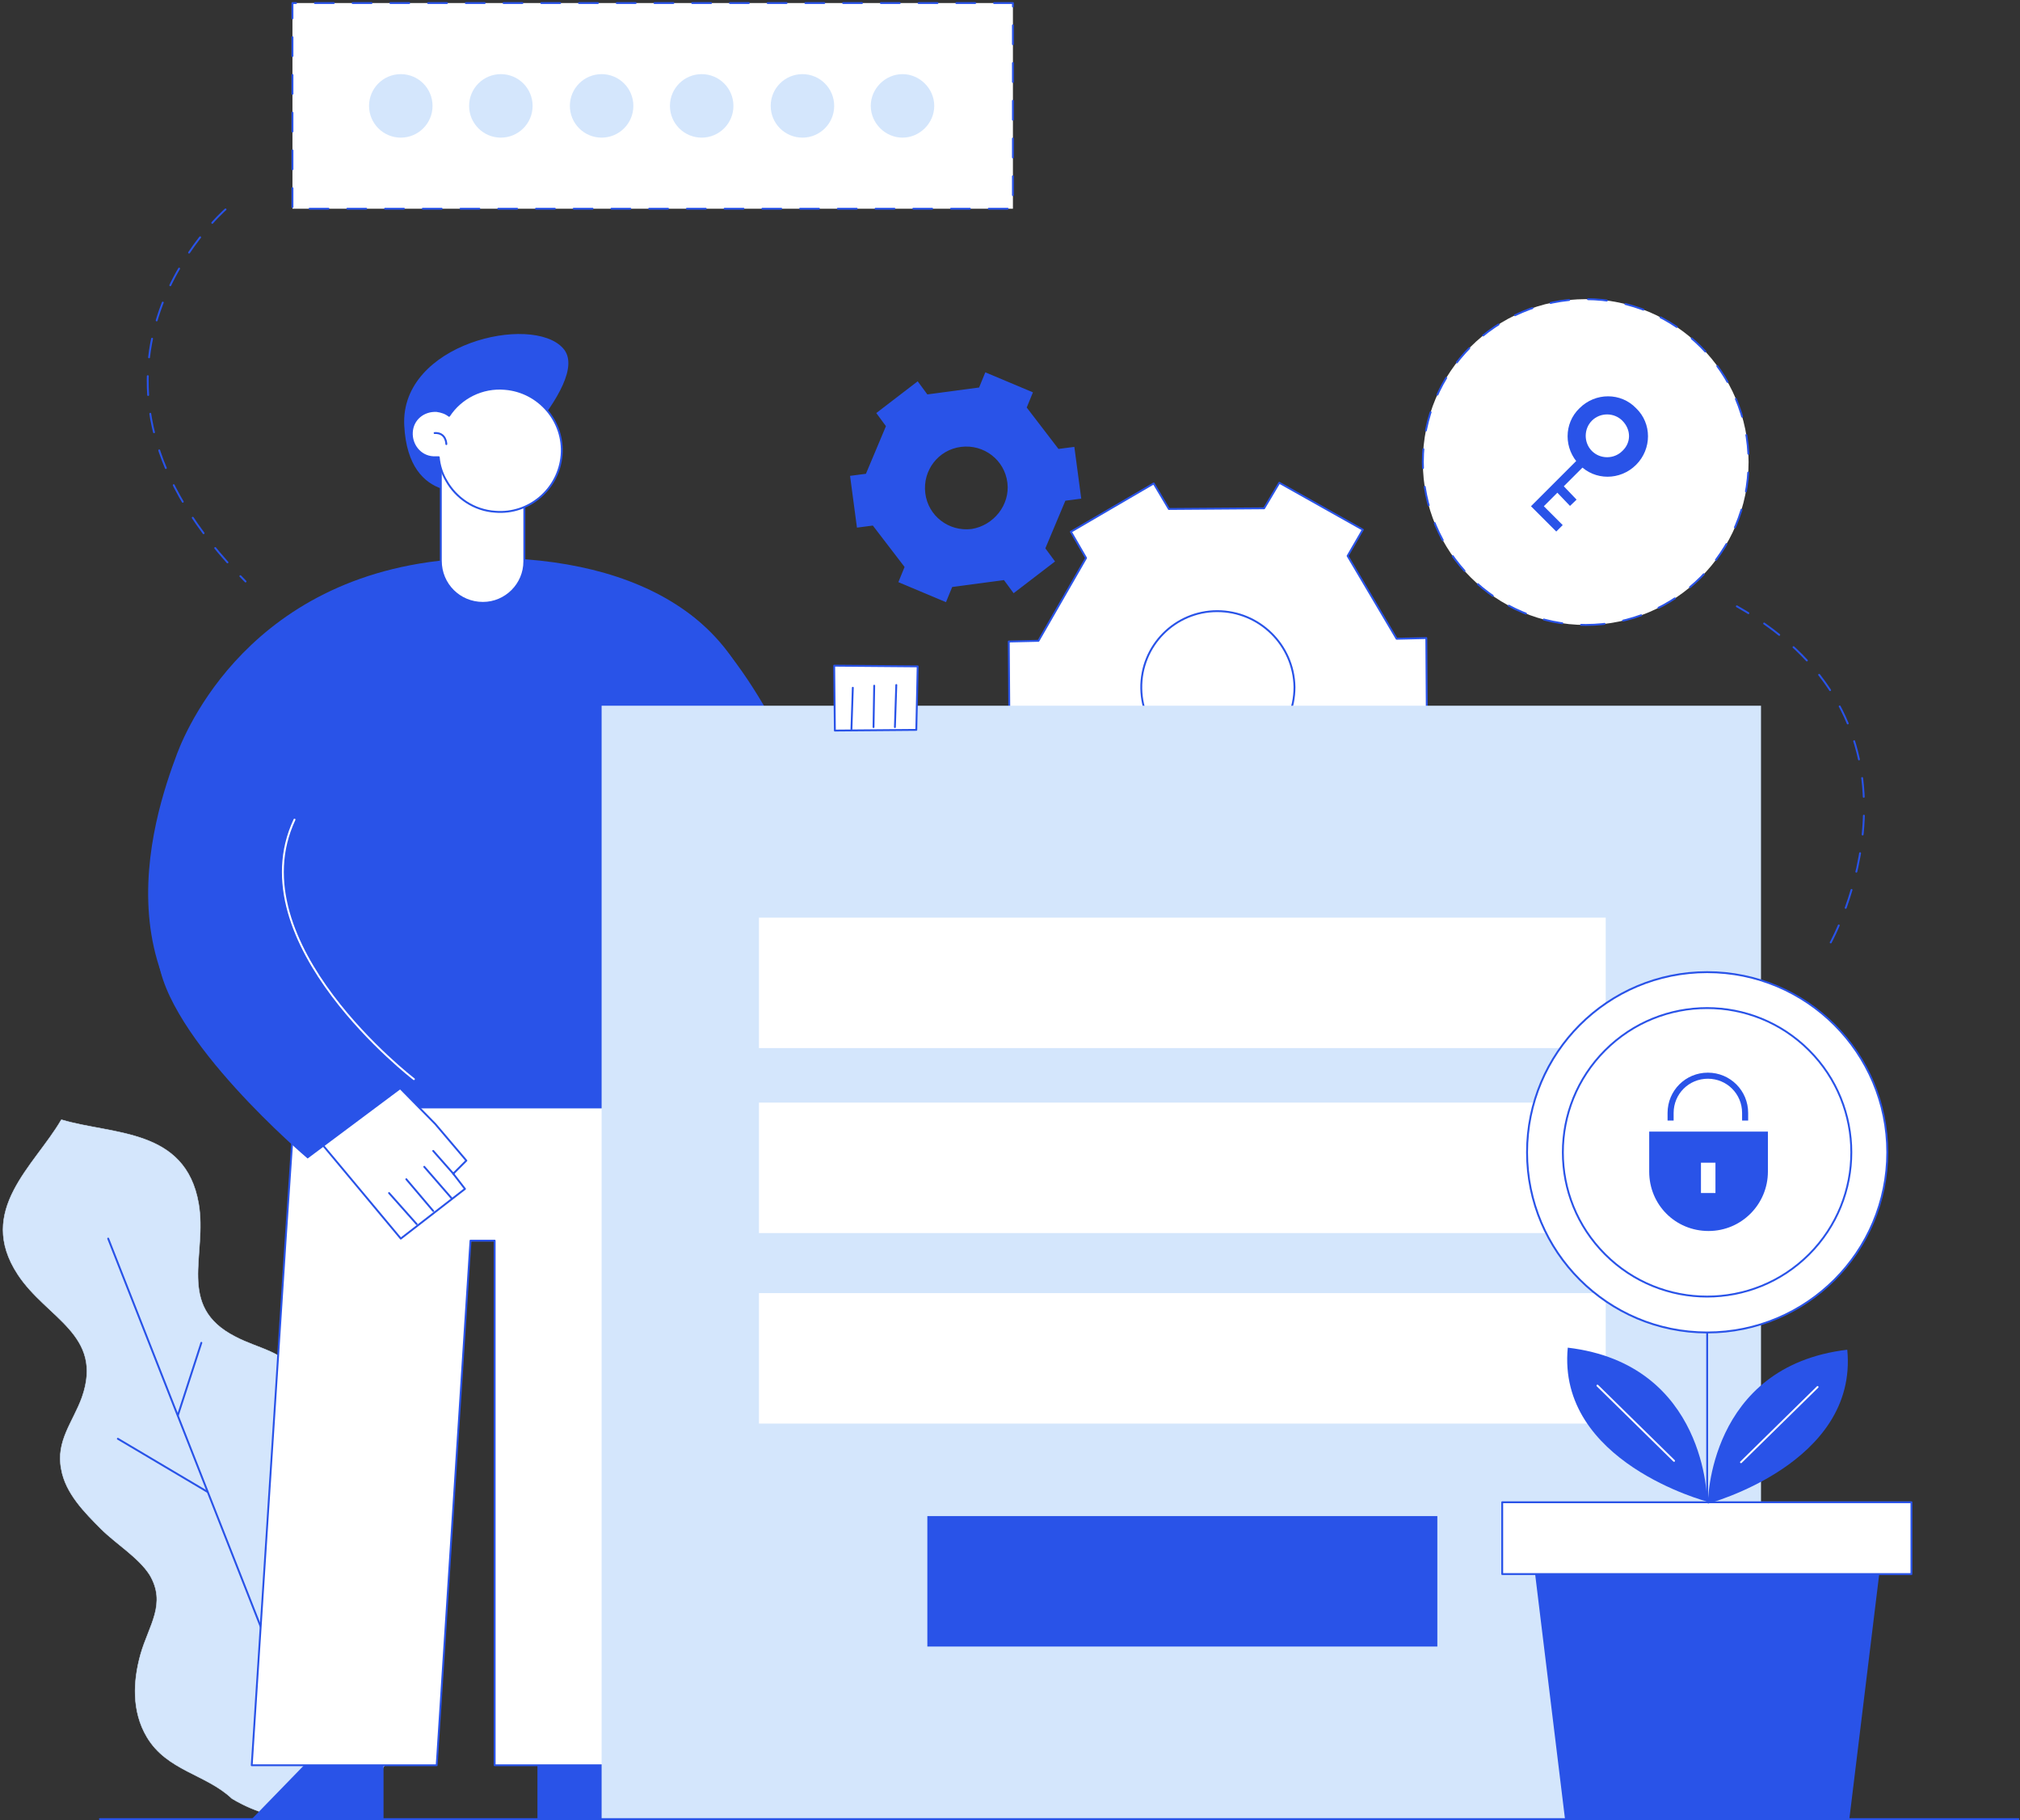 <svg width="666" height="600" viewBox="0 0 666 600" fill="none" xmlns="http://www.w3.org/2000/svg">
<rect x="0" y="0" width="666" height="600" fill="#333333" stroke="none"/>
<path d="M385.386 167.78L380.38 159.362L353.076 175.289L358.082 183.935L342.382 211.239L332.598 211.466L332.826 243.093L342.61 242.866L358.764 270.169L353.759 278.816L381.29 294.288L386.068 285.869L417.695 285.642L422.701 294.06L450.005 278.133L444.999 269.487L460.699 242.183L470.482 241.956L470.255 210.329L460.471 210.556L444.316 183.253L449.322 174.606L421.791 159.134L416.785 167.553L385.386 167.78Z" fill="white" stroke="#2953E8" stroke-width="0.622" stroke-miterlimit="10" stroke-linecap="round" stroke-linejoin="round"/>
<path d="M401.313 201.455C415.192 201.455 426.569 212.604 426.796 226.483C426.796 240.363 415.647 251.739 401.768 251.967C387.888 251.967 376.512 240.818 376.284 226.939C376.057 212.832 387.433 201.455 401.313 201.455Z" fill="white" stroke="#2953E8" stroke-width="0.622" stroke-miterlimit="10" stroke-linecap="round" stroke-linejoin="round"/>
<path d="M74.35 69.032C74.35 69.032 12.462 122.957 80.949 191.671" stroke="#2953E8" stroke-width="0.622" stroke-miterlimit="10" stroke-linecap="round" stroke-linejoin="round" stroke-dasharray="6.22 6.22"/>
<path d="M20.198 369.146C11.324 384.39 -8.016 398.952 5.863 420.113C15.42 434.675 34.305 439.908 27.024 460.613C24.066 468.804 18.378 474.948 20.198 484.276C21.563 492.24 27.934 498.611 33.395 504.072C38.173 508.85 45.681 513.4 49.322 519.089C55.01 528.645 49.094 535.698 46.364 545.255C43.861 554.129 43.406 564.14 48.412 572.559C55.01 583.708 67.98 584.845 76.398 592.809C76.398 592.809 115.306 618.292 131.461 571.193C135.329 560.044 140.79 549.805 138.059 537.291C136.011 527.735 128.958 520.681 120.994 515.903C112.576 510.898 103.474 509.532 101.199 498.838C99.834 492.24 102.337 483.594 102.564 476.995C102.792 469.259 103.247 460.158 98.696 453.332C93.691 445.369 85.272 444.686 77.536 440.59C57.968 430.579 68.435 413.742 65.477 396.677C61.154 371.876 37.263 374.151 20.425 369.146H20.198Z" fill="#D4E6FC" stroke="#D4E6FC" stroke-width="0.155" stroke-miterlimit="10"/>
<path d="M35.67 408.281L110.528 598.725" stroke="#2953E8" stroke-width="0.622" stroke-miterlimit="10" stroke-linecap="round" stroke-linejoin="round"/>
<path d="M38.855 474.265L68.434 491.785" stroke="#2953E8" stroke-width="0.622" stroke-miterlimit="10" stroke-linecap="round" stroke-linejoin="round"/>
<path d="M96.421 563.23L112.576 537.064" stroke="#2953E8" stroke-width="0.622" stroke-miterlimit="10" stroke-linecap="round" stroke-linejoin="round"/>
<path d="M58.651 466.529L66.387 442.638" stroke="#2953E8" stroke-width="0.622" stroke-miterlimit="10" stroke-linecap="round" stroke-linejoin="round"/>
<path d="M85.272 365.505H235.67V276.085L85.272 298.611V365.505Z" fill="#2953E8"/>
<path d="M82.997 599.635L106.432 575.516H126.455V599.635H82.997Z" fill="#2953E8"/>
<path d="M212.234 599.635L196.99 575.516H177.195V599.635H212.234Z" fill="#2953E8"/>
<path d="M223.838 365.05V581.887H163.088V408.964H155.124L143.975 581.887H82.997L94.146 408.964L97.103 365.05H223.838Z" fill="white" stroke="#2953E8" stroke-width="0.616" stroke-miterlimit="10" stroke-linecap="round" stroke-linejoin="round"/>
<path d="M252.962 257.655C252.962 207.598 214.51 185.073 164.453 183.935C163.315 183.935 162.405 183.935 161.267 183.935C85.727 183.935 62.064 238.77 58.423 248.327C50.46 269.487 28.162 335.471 100.289 365.96C121.904 375.061 137.604 352.763 149.208 346.848C169.458 336.381 176.739 333.878 176.739 333.878L252.962 257.655Z" fill="#2953E8"/>
<path d="M219.515 282.684C219.515 282.684 227.479 319.316 272.53 311.353C317.581 303.389 304.384 234.22 304.384 234.22H269.572L268.207 266.074C268.207 266.074 249.777 218.292 226.569 201.91C212.689 191.899 219.515 282.684 219.515 282.684Z" fill="#2953E8"/>
<path d="M235.215 268.349V306.347" stroke="white" stroke-width="0.622" stroke-miterlimit="10" stroke-linecap="round" stroke-linejoin="round"/>
<path d="M131.006 357.769L143.52 370.511L153.759 382.57L149.436 386.893L153.304 391.899L132.143 408.281L104.612 375.289L131.006 357.769Z" fill="white" stroke="#2953E8" stroke-width="0.622" stroke-miterlimit="10" stroke-linecap="round" stroke-linejoin="round"/>
<path d="M148.981 395.084L139.879 384.618" stroke="#2953E8" stroke-width="0.622" stroke-miterlimit="10" stroke-linecap="round" stroke-linejoin="round"/>
<path d="M142.837 399.18L133.964 388.713" stroke="#2953E8" stroke-width="0.622" stroke-miterlimit="10" stroke-linecap="round" stroke-linejoin="round"/>
<path d="M137.377 403.503L128.275 393.264" stroke="#2953E8" stroke-width="0.622" stroke-miterlimit="10" stroke-linecap="round" stroke-linejoin="round"/>
<path d="M149.663 387.121L142.837 379.385" stroke="#2953E8" stroke-width="0.622" stroke-miterlimit="10" stroke-linecap="round" stroke-linejoin="round"/>
<path d="M97.103 270.17C77.991 310.898 136.466 355.721 136.466 355.721L101.427 381.887C101.427 381.887 54.328 342.069 52.052 315.221" fill="#2953E8"/>
<path d="M156.944 161.637C156.944 161.637 134.646 167.325 133.281 140.249C131.916 113.173 175.374 103.389 185.613 114.766C196.08 126.142 156.944 161.637 156.944 161.637Z" fill="#2953E8"/>
<path d="M159.219 198.725C166.728 198.725 172.871 192.581 172.871 185.073V140.249H145.34V184.845C145.34 192.581 151.483 198.725 159.219 198.725Z" fill="white" stroke="#2953E8" stroke-width="0.622" stroke-miterlimit="10" stroke-linecap="round" stroke-linejoin="round"/>
<path d="M135.784 142.524C135.556 146.62 138.514 150.488 142.837 150.716C143.52 150.716 144.202 150.716 144.657 150.716C144.885 153.446 145.795 156.176 147.16 158.452C150.346 164.14 156.262 168.235 163.315 168.691C174.464 169.601 184.248 161.182 185.158 150.033C186.068 138.884 177.65 129.1 166.5 128.19C158.992 127.507 151.938 131.148 148.07 137.064C146.933 136.154 145.568 135.699 143.975 135.471C139.652 135.243 136.011 138.201 135.784 142.524Z" fill="white" stroke="#2953E8" stroke-width="0.622" stroke-miterlimit="10" stroke-linecap="round" stroke-linejoin="round"/>
<path d="M147.16 146.392C147.16 146.392 147.16 142.524 143.292 142.752" stroke="#2953E8" stroke-width="0.622" stroke-miterlimit="10" stroke-linecap="round" stroke-linejoin="round"/>
<path d="M580.608 232.627H198.355V599.635H580.608V232.627Z" fill="#D4E6FC"/>
<path d="M275.033 219.43L275.26 240.818L302.109 240.59L302.564 219.658L275.033 219.43Z" fill="white" stroke="#2953E8" stroke-width="0.622" stroke-miterlimit="10" stroke-linecap="round" stroke-linejoin="round"/>
<path d="M280.721 240.363L281.176 226.711" stroke="#2953E8" stroke-width="0.622" stroke-miterlimit="10" stroke-linecap="round" stroke-linejoin="round"/>
<path d="M288.002 239.68L288.23 226.028" stroke="#2953E8" stroke-width="0.622" stroke-miterlimit="10" stroke-linecap="round" stroke-linejoin="round"/>
<path d="M295.056 239.68L295.511 225.801" stroke="#2953E8" stroke-width="0.622" stroke-miterlimit="10" stroke-linecap="round" stroke-linejoin="round"/>
<path d="M97.103 270.17C77.991 310.898 136.466 355.721 136.466 355.721" stroke="white" stroke-width="0.622" stroke-miterlimit="10" stroke-linecap="round" stroke-linejoin="round"/>
<path d="M529.413 302.479H250.232V345.482H529.413V302.479Z" fill="white"/>
<path d="M529.413 363.457H250.232V406.461H529.413V363.457Z" fill="white"/>
<path d="M529.413 426.256H250.232V469.259H529.413V426.256Z" fill="white"/>
<path d="M473.895 499.749H305.75V542.752H473.895V499.749Z" fill="#2953E8"/>
<path d="M522.815 206.006C552.471 206.006 576.512 181.965 576.512 152.308C576.512 122.652 552.471 98.611 522.815 98.611C493.158 98.611 469.117 122.652 469.117 152.308C469.117 181.965 493.158 206.006 522.815 206.006Z" fill="white" stroke="#2953E8" stroke-width="0.622" stroke-miterlimit="10" stroke-linecap="round" stroke-linejoin="round" stroke-dasharray="6.22 6.22"/>
<path d="M32.94 599.635H665.477" stroke="#2953E8" stroke-width="0.622" stroke-miterlimit="10" stroke-linecap="round" stroke-linejoin="round"/>
<path d="M609.731 599.635H515.989L503.247 495.198H622.473L609.731 599.635Z" fill="#2953E8"/>
<path d="M630.209 495.198H495.283V518.861H630.209V495.198Z" fill="white" stroke="#2953E8" stroke-width="0.622" stroke-miterlimit="10" stroke-linecap="round" stroke-linejoin="round"/>
<path d="M562.86 495.198V388.941" stroke="#2953E8" stroke-width="0.622" stroke-miterlimit="10" stroke-linecap="round" stroke-linejoin="round"/>
<path d="M562.86 439.225C595.658 439.225 622.246 412.637 622.246 379.84C622.246 347.042 595.658 320.454 562.86 320.454C530.062 320.454 503.474 347.042 503.474 379.84C503.474 412.637 530.062 439.225 562.86 439.225Z" fill="white" stroke="#2953E8" stroke-width="0.622" stroke-miterlimit="10" stroke-linecap="round" stroke-linejoin="round"/>
<path d="M596.457 413.471C615.028 394.901 615.028 364.791 596.457 346.22C577.886 327.65 547.777 327.65 529.206 346.22C510.635 364.791 510.635 394.901 529.206 413.471C547.777 432.042 577.886 432.042 596.457 413.471Z" fill="white" stroke="#2953E8" stroke-width="0.616" stroke-miterlimit="10" stroke-linecap="round" stroke-linejoin="round"/>
<path d="M562.86 494.97C562.86 494.97 562.86 449.692 516.899 444.231C513.258 482.001 562.86 494.97 562.86 494.97Z" fill="#2953E8"/>
<path d="M526.683 456.745L551.939 481.546" stroke="white" stroke-width="0.622" stroke-miterlimit="10" stroke-linecap="round" stroke-linejoin="round"/>
<path d="M563.088 495.653C563.088 495.653 563.088 450.374 609.049 444.914C612.689 482.456 563.088 495.653 563.088 495.653Z" fill="#2953E8"/>
<path d="M599.265 457.2L574.009 482.001" stroke="white" stroke-width="0.622" stroke-miterlimit="10" stroke-linecap="round" stroke-linejoin="round"/>
<path d="M543.747 373.014V386.21C543.747 397.132 552.393 405.778 563.315 405.778C574.236 405.778 582.883 396.904 582.883 386.21V373.014H543.747ZM565.59 393.264H560.812V383.253H565.59V393.264Z" fill="#2953E8"/>
<path d="M575.374 369.373V366.87C575.374 360.044 569.913 354.584 563.087 354.584C556.262 354.584 550.801 360.044 550.801 366.87V369.373" stroke="#2953E8" stroke-width="2" stroke-miterlimit="10"/>
<path d="M603.588 310.67C603.588 310.67 642.951 239.68 572.644 199.862" stroke="#2953E8" stroke-width="0.622" stroke-miterlimit="10" stroke-linecap="round" stroke-linejoin="round" stroke-dasharray="6.22 6.22"/>
<path d="M356.489 164.367L354.214 147.303L348.981 147.985L338.514 134.333L340.562 129.328L324.862 122.729L322.814 127.735L305.75 130.01L302.564 125.687L288.912 136.154L292.098 140.477L285.499 156.176L280.266 156.859L282.541 173.924L287.775 173.241L298.241 186.893L296.193 191.899L311.893 198.497L313.941 193.491L331.006 191.216L334.191 195.539L347.843 185.073L344.657 180.75L351.256 165.05L356.489 164.367ZM320.312 174.379C312.803 175.289 305.977 170.056 305.067 162.547C304.157 155.039 309.39 148.213 316.899 147.303C324.407 146.392 331.233 151.626 332.143 159.134C333.053 166.415 327.593 173.241 320.312 174.379Z" fill="#2953E8"/>
<path d="M333.964 1H96.421V68.804H333.964V1Z" fill="white" stroke="#2953E8" stroke-width="0.622" stroke-miterlimit="10" stroke-linecap="round" stroke-linejoin="round" stroke-dasharray="6.22 6.22"/>
<path d="M132.143 45.369C137.924 45.369 142.61 40.683 142.61 34.902C142.61 29.122 137.924 24.436 132.143 24.436C126.363 24.436 121.677 29.122 121.677 34.902C121.677 40.683 126.363 45.369 132.143 45.369Z" fill="#D4E6FC"/>
<path d="M165.135 45.369C170.916 45.369 175.602 40.683 175.602 34.902C175.602 29.122 170.916 24.436 165.135 24.436C159.355 24.436 154.669 29.122 154.669 34.902C154.669 40.683 159.355 45.369 165.135 45.369Z" fill="#D4E6FC"/>
<path d="M198.355 45.369C204.135 45.369 208.821 40.683 208.821 34.902C208.821 29.122 204.135 24.436 198.355 24.436C192.574 24.436 187.888 29.122 187.888 34.902C187.888 40.683 192.574 45.369 198.355 45.369Z" fill="#D4E6FC"/>
<path d="M231.347 45.369C237.128 45.369 241.814 40.683 241.814 34.902C241.814 29.122 237.128 24.436 231.347 24.436C225.567 24.436 220.881 29.122 220.881 34.902C220.881 40.683 225.567 45.369 231.347 45.369Z" fill="#D4E6FC"/>
<path d="M264.567 45.369C270.347 45.369 275.033 40.683 275.033 34.902C275.033 29.122 270.347 24.436 264.567 24.436C258.786 24.436 254.1 29.122 254.1 34.902C254.1 40.683 258.786 45.369 264.567 45.369Z" fill="#D4E6FC"/>
<path d="M308.025 34.902C308.025 40.59 303.247 45.369 297.559 45.369C291.87 45.369 287.092 40.59 287.092 34.902C287.092 29.214 291.87 24.436 297.559 24.436C303.247 24.436 308.025 29.214 308.025 34.902Z" fill="#D4E6FC"/>
<path d="M539.425 153.218C534.191 158.452 525.773 158.452 520.767 153.218C515.534 147.985 515.534 139.567 520.767 134.561C526 129.328 534.419 129.328 539.425 134.561C544.658 139.567 544.658 147.985 539.425 153.218Z" fill="#2953E8"/>
<path d="M530.096 143.662L506.887 166.87L514.168 174.151" stroke="#2953E8" stroke-width="3" stroke-miterlimit="10"/>
<path d="M518.719 165.733L513.486 160.272" stroke="#2953E8" stroke-width="3" stroke-miterlimit="10"/>
<path d="M534.874 148.668C532.143 151.398 527.593 151.398 524.862 148.668C522.132 145.937 522.132 141.387 524.862 138.656C527.593 135.926 532.143 135.926 534.874 138.656C537.832 141.614 537.832 145.937 534.874 148.668Z" fill="white"/>
</svg>
